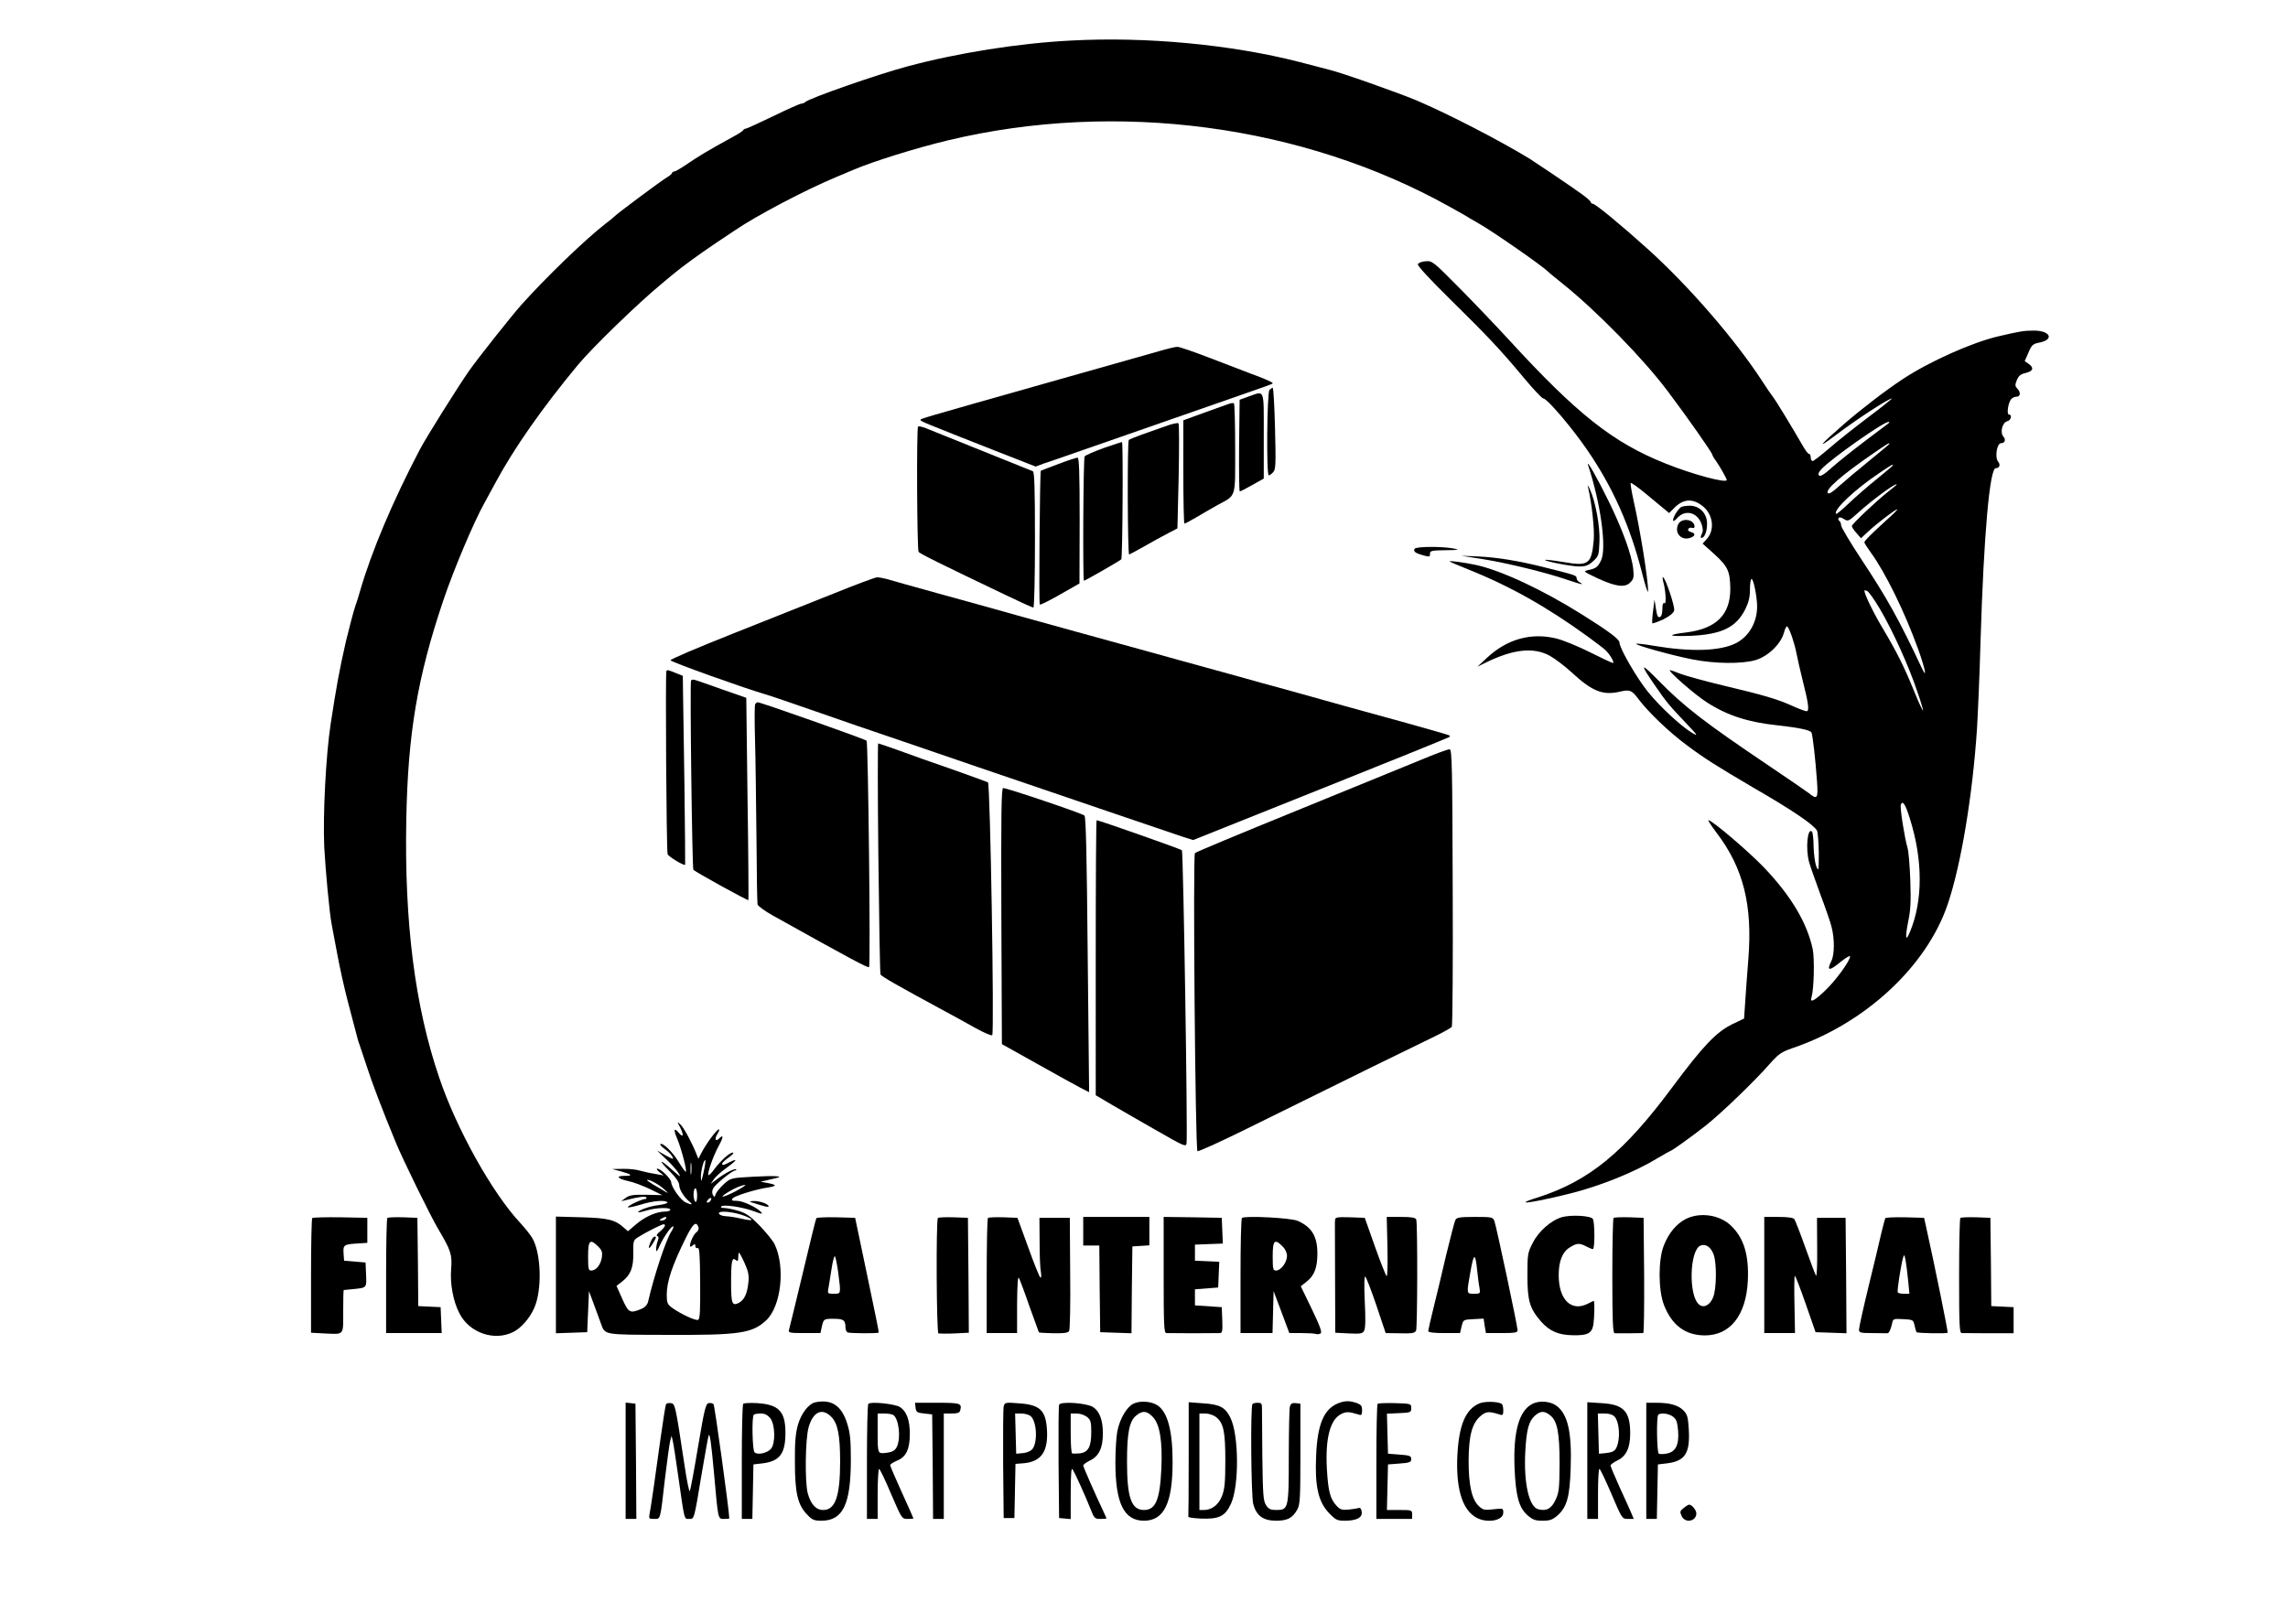 <?xml version="1.0" standalone="no"?>
<!DOCTYPE svg PUBLIC "-//W3C//DTD SVG 20010904//EN"
 "http://www.w3.org/TR/2001/REC-SVG-20010904/DTD/svg10.dtd">
<svg version="1.0" xmlns="http://www.w3.org/2000/svg"
 width="1280pt" height="909pt" viewBox="0 0 1280 909"
 preserveAspectRatio="xMidYMid meet">

<g transform="translate(0,909) scale(0.1,-0.1)"
fill="#000000" stroke="none">
<path d="M5990 8863 c-291 -15 -633 -69 -915 -145 -168 -45 -546 -177 -570
-199 -5 -5 -15 -9 -22 -9 -7 0 -78 -31 -157 -70 -79 -38 -149 -70 -154 -70 -6
0 -12 -4 -14 -8 -1 -5 -28 -22 -58 -38 -151 -83 -187 -105 -277 -166 -23 -15
-46 -28 -52 -28 -6 0 -11 -4 -11 -8 0 -4 -14 -16 -31 -26 -31 -18 -280 -204
-289 -215 -3 -4 -25 -22 -50 -41 -111 -85 -339 -305 -477 -460 -53 -60 -238
-293 -288 -364 -61 -87 -241 -374 -276 -441 -153 -292 -270 -570 -334 -790 -9
-33 -21 -70 -26 -83 -8 -20 -38 -135 -54 -202 -38 -168 -52 -246 -85 -460 -27
-176 -44 -511 -36 -690 7 -131 29 -367 41 -430 3 -14 16 -88 31 -165 14 -77
41 -198 60 -270 19 -71 39 -150 46 -175 6 -25 14 -54 19 -65 4 -11 22 -65 40
-120 31 -97 88 -246 164 -430 38 -93 193 -409 235 -480 73 -123 80 -145 74
-225 -7 -83 11 -182 46 -249 55 -110 196 -158 301 -105 44 22 91 75 117 133
46 100 40 310 -11 394 -12 20 -42 57 -67 84 -156 167 -356 525 -453 813 -136
400 -195 865 -184 1445 9 480 62 795 207 1225 56 167 170 438 230 545 15 28
43 80 63 116 103 191 261 417 461 658 79 95 331 340 465 451 10 8 40 33 66 55
52 43 145 111 240 175 33 22 80 53 105 70 121 83 397 228 570 300 41 17 84 35
95 40 110 47 350 122 530 165 941 225 1983 87 2805 -372 52 -29 102 -57 110
-63 8 -5 31 -18 50 -29 71 -39 361 -240 390 -271 3 -3 41 -35 85 -70 186 -149
450 -419 584 -598 113 -150 251 -347 251 -358 0 -3 8 -18 19 -32 23 -33 61
-100 61 -108 0 -20 -193 32 -342 92 -294 117 -495 276 -878 694 -68 74 -192
204 -275 288 -148 150 -153 153 -190 150 -22 -2 -40 -9 -43 -17 -3 -8 71 -88
180 -195 215 -212 280 -281 412 -439 53 -64 103 -117 110 -117 21 0 161 -164
247 -290 141 -206 238 -422 305 -685 18 -71 33 -118 34 -104 1 63 -44 344 -81
507 -11 51 -19 96 -16 99 3 3 40 -23 82 -58 42 -35 89 -74 105 -87 l28 -23 30
30 c51 51 104 53 161 6 56 -48 65 -133 18 -183 l-22 -24 68 -61 c74 -68 86
-95 87 -193 0 -144 -79 -222 -245 -243 -117 -14 -104 -24 25 -19 172 8 253 47
304 149 19 39 26 68 26 111 0 32 4 58 9 58 11 0 31 -101 31 -154 0 -89 -46
-168 -118 -205 -89 -45 -252 -50 -459 -15 -52 9 -96 14 -99 11 -7 -7 201 -65
314 -87 127 -25 277 -26 353 -4 70 21 142 90 159 153 6 24 15 40 19 35 14 -15
41 -96 51 -149 5 -27 20 -93 33 -145 35 -137 40 -180 24 -180 -8 0 -43 13 -78
29 -86 39 -162 61 -385 114 -104 25 -213 55 -242 66 -29 12 -56 21 -59 21 -19
0 142 -141 210 -183 113 -72 229 -109 392 -126 116 -13 181 -26 189 -40 6 -9
23 -153 31 -273 7 -97 2 -105 -45 -67 -14 11 -113 79 -220 151 -365 246 -478
333 -624 482 -100 102 -104 95 -16 -32 61 -89 78 -110 184 -221 52 -55 56 -61
27 -45 -60 34 -183 147 -253 234 -62 77 -158 243 -158 274 0 19 -61 64 -206
155 -224 141 -456 249 -599 280 -66 14 -151 25 -145 19 3 -3 48 -22 100 -43
236 -94 444 -211 675 -379 38 -28 81 -60 93 -71 26 -22 57 -75 45 -75 -5 0
-62 27 -128 60 -66 33 -149 67 -185 76 -141 36 -277 -1 -390 -106 l-55 -51 51
25 c150 73 262 85 351 38 28 -15 86 -58 128 -97 114 -105 173 -128 270 -105
53 12 64 8 102 -43 53 -71 172 -185 268 -256 102 -76 162 -114 371 -237 225
-130 339 -208 359 -242 5 -9 9 -66 10 -125 0 -101 -1 -106 -14 -75 -7 18 -14
68 -15 110 0 42 -5 80 -9 84 -25 26 -37 -95 -16 -171 6 -22 34 -101 61 -175
28 -74 57 -157 64 -185 18 -68 18 -159 -2 -196 -26 -52 -10 -54 49 -5 31 25
57 41 57 34 0 -25 -80 -135 -139 -191 -64 -61 -88 -72 -76 -35 13 45 17 214 6
267 -32 148 -121 297 -271 455 -86 90 -292 266 -312 266 -5 0 16 -31 45 -70
150 -197 202 -404 178 -707 -7 -87 -15 -197 -18 -246 l-6 -87 -65 -31 c-90
-44 -163 -120 -337 -354 -271 -365 -464 -523 -752 -616 -40 -12 -71 -24 -69
-27 6 -6 122 17 246 48 173 43 368 122 497 201 36 21 67 39 69 39 7 0 116 78
195 140 87 69 273 247 361 348 49 55 64 65 127 87 407 138 753 460 869 810 73
218 137 601 162 975 5 85 15 308 20 495 18 590 51 965 85 965 21 0 28 19 13
37 -19 24 -7 103 17 103 22 0 28 20 12 38 -19 23 -5 78 23 85 21 5 28 37 9 37
-14 0 -5 66 12 86 6 8 20 14 30 14 23 0 25 26 4 46 -12 13 -13 20 -2 47 10 24
22 34 50 40 42 10 47 29 16 51 l-22 15 21 48 c18 43 25 49 62 56 84 17 60 67
-32 67 -55 0 -78 -4 -198 -32 -147 -34 -386 -141 -536 -240 -94 -62 -231 -167
-329 -252 -138 -120 -158 -146 -45 -61 116 88 295 205 314 205 3 0 -55 -47
-131 -104 -76 -57 -175 -136 -220 -175 -45 -39 -87 -71 -92 -71 -6 0 -11 9
-11 20 0 11 -4 20 -10 20 -5 0 -21 21 -36 48 -62 107 -148 249 -166 272 -11
14 -37 52 -58 85 -153 235 -410 532 -640 740 -152 137 -295 255 -310 255 -5 0
-10 4 -10 8 0 5 -21 24 -47 43 -27 18 -52 37 -58 41 -10 8 -217 147 -238 160
-167 102 -458 252 -632 326 -111 46 -419 155 -490 172 -16 5 -91 23 -165 43
-382 98 -859 143 -1280 120z m4575 -2142 c-6 -4 -64 -49 -130 -98 -66 -50
-149 -116 -184 -147 -45 -41 -67 -54 -74 -47 -8 8 -3 19 16 39 57 59 342 260
372 261 6 1 6 -2 0 -8z m5 -115 c0 -2 -51 -44 -112 -94 -62 -50 -138 -114
-168 -141 -35 -33 -58 -47 -64 -41 -18 18 74 99 253 222 83 57 91 62 91 54z
m20 -120 c0 -2 -39 -35 -87 -74 -49 -39 -119 -100 -157 -136 -38 -36 -71 -64
-74 -62 -19 20 104 137 242 229 69 47 76 50 76 43z m19 -110 c-2 -2 -22 -19
-44 -36 -72 -57 -205 -183 -205 -194 0 -6 12 -24 26 -39 l25 -29 42 39 c50 46
151 123 161 123 4 0 -19 -24 -51 -52 -95 -87 -133 -124 -133 -133 0 -4 15 -28
34 -54 83 -113 193 -338 267 -544 39 -109 52 -172 21 -107 -128 273 -196 395
-344 618 -59 90 -108 172 -108 182 0 10 -5 22 -10 25 -6 4 -8 11 -4 16 3 6 15
4 29 -5 23 -15 26 -14 77 32 77 70 199 160 217 162 2 0 2 -2 0 -4z m-93 -692
c71 -120 162 -320 208 -458 21 -59 36 -110 34 -112 -2 -2 -24 45 -48 104 -57
141 -99 224 -175 352 -52 86 -105 195 -105 215 0 2 7 2 15 -2 9 -3 40 -47 71
-99z m168 -1173 c74 -233 74 -462 1 -636 -24 -59 -28 -35 -10 57 14 66 16 114
12 233 -3 83 -10 165 -16 182 -16 55 -43 224 -37 240 10 26 25 4 50 -76z"/>
<path d="M6485 7125 c-44 -12 -321 -91 -615 -174 -742 -210 -720 -204 -720
-211 0 -8 26 -18 404 -167 l240 -94 45 17 c25 8 109 37 186 64 131 46 266 92
795 277 301 105 300 104 300 109 0 5 -58 30 -125 54 -27 10 -126 48 -219 84
-93 36 -179 66 -190 65 -12 0 -57 -11 -101 -24z"/>
<path d="M7102 6908 c-14 -14 -18 -478 -4 -478 5 0 16 8 25 18 14 15 15 45 10
245 -3 125 -9 227 -13 227 -3 0 -11 -5 -18 -12z"/>
<path d="M6985 6871 l-50 -18 -3 -256 c-1 -142 0 -257 4 -257 3 0 35 16 70 36
l64 36 0 239 c0 271 7 252 -85 220z"/>
<path d="M6875 6830 c-11 -4 -73 -26 -137 -49 l-118 -43 0 -289 c0 -159 3
-289 6 -289 4 0 32 15 63 33 31 19 86 50 123 71 106 58 98 33 98 316 0 137 -3
251 -7 253 -5 3 -17 1 -28 -3z"/>
<path d="M6518 6704 c-38 -13 -97 -34 -133 -47 -36 -13 -67 -26 -70 -29 -9 -8
-7 -643 2 -641 4 1 43 22 87 47 43 25 102 57 131 72 l52 27 7 291 c3 159 3
293 -1 297 -5 4 -38 -3 -75 -17z"/>
<path d="M5136 6703 c-9 -9 -6 -686 3 -701 6 -10 115 -64 500 -248 73 -35 137
-64 142 -64 5 0 9 165 9 379 0 294 -3 380 -12 384 -391 157 -570 229 -599 241
-20 8 -39 12 -43 9z"/>
<path d="M6175 6583 c-55 -20 -103 -41 -107 -47 -8 -11 -11 -696 -4 -696 6 0
200 111 209 120 7 6 11 650 4 656 -1 1 -47 -14 -102 -33z"/>
<path d="M5920 6493 c-52 -20 -96 -36 -97 -37 -6 -5 -12 -745 -6 -749 4 -3 56
23 115 57 l107 61 1 353 c0 275 -3 352 -12 351 -7 0 -56 -16 -108 -36z"/>
<path d="M8885 6485 c71 -216 105 -468 71 -533 -18 -36 -28 -43 -70 -52 -30
-7 -29 -8 49 -45 103 -48 155 -55 185 -25 19 19 22 30 17 75 -8 79 -60 222
-137 379 -65 133 -129 245 -115 201z"/>
<path d="M8885 6360 c21 -93 36 -233 31 -292 -12 -136 -29 -148 -171 -123 -53
9 -99 14 -101 12 -8 -7 146 -37 191 -37 35 0 52 6 77 29 31 28 33 33 36 110 4
84 -22 225 -54 294 -12 25 -14 26 -9 7z"/>
<path d="M9404 6252 c-17 -12 -44 -55 -44 -72 0 -10 8 -6 25 13 45 48 113 29
135 -38 8 -25 8 -40 0 -55 -7 -13 -7 -20 -1 -20 17 0 31 36 31 80 0 57 -42
100 -97 100 -21 0 -43 -4 -49 -8z"/>
<path d="M9388 6155 c-22 -49 19 -93 70 -74 28 10 28 25 1 32 -12 3 -18 10
-14 17 4 6 13 9 21 6 8 -3 14 0 14 7 0 42 -74 52 -92 12z"/>
<path d="M7914 6019 c-9 -15 5 -25 49 -37 33 -9 37 -9 37 9 0 17 8 19 88 20
76 1 81 2 42 10 -68 12 -208 11 -216 -2z"/>
<path d="M8296 5961 c133 -21 358 -76 473 -116 80 -27 96 -30 69 -14 -10 5
-18 16 -18 24 0 15 -7 17 -175 59 -146 37 -267 57 -375 62 l-95 4 121 -19z"/>
<path d="M4665 5769 c-121 -48 -377 -150 -568 -226 -191 -76 -347 -142 -346
-148 2 -9 397 -151 529 -190 25 -7 151 -50 280 -95 129 -45 345 -120 480 -165
135 -46 331 -113 435 -149 628 -214 1088 -371 1140 -388 l60 -19 715 286 c393
157 716 288 719 291 2 2 2 6 0 8 -2 3 -112 34 -244 71 -132 36 -287 79 -345
95 -58 16 -170 48 -250 70 -80 22 -176 49 -215 59 -38 11 -178 50 -310 86
-132 36 -303 84 -380 105 -77 21 -232 64 -345 95 -113 31 -259 72 -325 90 -66
19 -250 70 -410 114 -159 44 -306 85 -325 91 -19 5 -44 10 -55 9 -11 -1 -119
-41 -240 -90z"/>
<path d="M9304 5838 c15 -50 19 -131 8 -124 -8 5 -12 -5 -12 -32 0 -25 -5 -42
-14 -45 -11 -4 -16 7 -22 46 l-8 52 -8 -64 c-5 -35 -6 -66 -4 -69 3 -2 30 8
61 22 36 18 57 35 61 50 5 22 -50 186 -63 186 -3 0 -2 -10 1 -22z"/>
<path d="M3728 5335 c-6 -7 0 -1004 7 -1025 5 -14 93 -67 98 -59 1 2 -1 204
-4 449 -4 245 -7 482 -8 526 l-1 82 -40 16 c-45 18 -45 18 -52 11z"/>
<path d="M3866 5282 c-7 -12 6 -1049 13 -1059 8 -11 303 -174 308 -170 1 2 0
257 -5 568 l-7 564 -135 47 c-74 27 -142 50 -152 53 -9 3 -19 2 -22 -3z"/>
<path d="M4225 5150 c-4 -6 -4 -97 -1 -203 3 -106 6 -352 8 -547 1 -195 4
-362 6 -371 2 -9 40 -37 85 -62 446 -249 533 -295 539 -289 9 9 -5 1258 -14
1267 -9 9 -592 215 -609 215 -4 0 -11 -5 -14 -10z"/>
<path d="M4914 4289 c4 -353 9 -646 12 -652 4 -11 107 -69 364 -208 47 -25
123 -67 169 -93 47 -26 88 -43 92 -39 12 14 -11 1407 -24 1415 -6 3 -96 36
-201 73 -105 36 -240 84 -299 106 -60 21 -111 39 -114 39 -3 0 -3 -288 1 -641z"/>
<path d="M7945 4836 c-82 -34 -397 -162 -700 -286 -302 -123 -555 -228 -560
-234 -12 -12 2 -1655 14 -1668 3 -4 121 49 261 118 566 280 990 488 1070 526
47 23 88 46 92 52 4 6 7 357 5 781 -2 675 -4 770 -17 772 -8 1 -82 -26 -165
-61z"/>
<path d="M5602 3964 l3 -717 195 -109 c107 -60 217 -121 244 -135 l49 -25 -8
769 c-5 561 -10 771 -18 779 -12 12 -432 154 -455 154 -10 0 -12 -147 -10
-716z"/>
<path d="M6130 3730 l0 -769 93 -55 c50 -29 164 -95 252 -145 148 -85 160 -90
163 -70 7 43 -18 1633 -26 1641 -7 7 -464 168 -477 168 -3 0 -5 -346 -5 -770z"/>
<path d="M3804 2783 c22 -44 20 -63 -5 -34 -28 34 -33 21 -11 -30 22 -51 56
-179 49 -186 -3 -2 -21 23 -41 56 -34 56 -90 110 -102 98 -3 -3 9 -15 25 -27
17 -12 36 -30 42 -42 10 -18 6 -17 -38 7 l-48 27 52 -49 c28 -26 59 -61 69
-78 16 -26 11 -23 -35 18 -72 64 -82 60 -15 -7 36 -36 54 -63 54 -79 0 -24 29
-70 60 -94 19 -16 8 -16 -24 -2 -28 13 -79 84 -81 113 -2 21 -58 76 -78 76 -6
0 -1 -9 12 -19 l24 -19 -49 9 c-27 4 -65 13 -84 18 -19 6 -62 11 -95 10 l-60
-1 48 -13 c62 -17 70 -25 24 -25 -54 0 -45 -15 16 -29 30 -6 85 -27 123 -45
l69 -34 -90 2 c-73 1 -95 -2 -115 -18 l-25 -18 30 7 c70 18 106 22 111 14 3
-5 -1 -9 -8 -9 -20 -1 -102 -40 -95 -46 3 -3 35 4 72 15 69 22 140 27 149 12
3 -4 -20 -11 -50 -15 -48 -5 -114 -29 -114 -40 0 -2 21 2 47 10 54 16 133 19
133 4 0 -5 -13 -10 -29 -10 -47 0 -110 -27 -161 -70 l-47 -40 -24 21 c-48 43
-88 53 -236 57 l-143 4 0 -326 0 -327 88 3 87 3 5 115 5 115 24 -65 c13 -36
33 -88 43 -117 24 -64 9 -62 363 -63 413 -2 484 8 563 83 82 79 106 296 46
423 -9 20 -47 66 -83 104 -54 55 -76 71 -120 84 -30 9 -66 16 -80 16 -15 0
-21 4 -16 9 14 12 122 -4 185 -28 37 -14 48 -16 40 -6 -23 27 -103 65 -137 65
-29 0 -33 3 -24 14 12 14 129 51 199 61 50 8 48 15 -5 25 l-38 7 30 7 c17 4
41 10 55 13 52 11 -5 15 -127 8 -125 -7 -125 -7 -164 -42 -21 -19 -41 -44 -45
-55 -6 -19 -7 -19 -16 -5 -5 11 -5 24 2 37 12 23 107 100 123 100 5 0 8 3 5 6
-8 7 -63 -21 -107 -55 l-35 -26 17 25 c9 14 41 43 71 64 59 43 67 57 17 32
-34 -18 -41 -19 -41 -8 0 5 17 21 37 35 21 15 31 27 23 27 -19 0 -66 -43 -104
-93 -15 -21 -30 -36 -33 -33 -8 8 27 107 58 164 27 49 28 67 1 40 -20 -20 -26
0 -8 27 9 14 12 25 7 25 -11 0 -71 -81 -96 -130 l-18 -35 -10 25 c-25 64 -72
151 -90 167 -20 18 -20 18 -3 -14z m63 -260 c-2 -16 -4 -3 -4 27 0 30 2 43 4
28 2 -16 2 -40 0 -55z m69 6 c-12 -53 -14 -58 -15 -28 -1 35 17 104 25 96 2
-2 -2 -33 -10 -68z m-225 -90 c32 -29 32 -30 5 -14 -16 10 -44 26 -63 37 -18
11 -33 22 -33 23 0 12 62 -20 91 -46z m405 -15 c-71 -37 -101 -41 -44 -6 39
24 77 40 97 41 8 1 -16 -15 -53 -35z m-216 -25 c0 -24 -4 -38 -10 -34 -5 3
-10 22 -10 41 0 19 5 34 10 34 6 0 10 -18 10 -41z m75 -28 c-3 -6 -11 -11 -17
-11 -6 0 -6 6 2 15 14 17 26 13 15 -4z m193 -86 c56 -23 46 -30 -19 -15 -29 7
-69 13 -88 14 -20 1 -36 7 -39 15 -6 19 86 10 146 -14z m-443 -15 c-3 -5 -14
-10 -23 -10 -15 0 -15 2 -2 10 20 13 33 13 25 0z m-5 -39 c0 -5 -12 -19 -27
-32 -17 -13 -23 -23 -16 -26 9 -3 9 -12 2 -29 -5 -14 -9 -35 -8 -47 0 -16 6
-9 20 23 22 49 68 114 76 107 2 -3 -3 -16 -12 -30 -30 -47 -96 -246 -129 -390
-5 -20 -17 -33 -41 -43 -61 -25 -69 -20 -104 58 l-32 72 31 24 c48 38 64 77
63 159 -1 72 -1 73 34 94 40 25 125 68 136 68 4 1 7 -3 7 -8z m187 -7 c4 -10
0 -22 -10 -29 -16 -11 -37 -56 -37 -77 0 -6 6 -6 15 2 12 10 15 10 15 -3 0 -9
6 -14 13 -11 10 4 13 -37 14 -196 1 -159 -1 -202 -12 -206 -14 -6 -101 35
-147 69 -24 18 -28 27 -28 71 0 75 31 166 108 321 39 78 56 93 69 59z m-560
-110 c21 -21 24 -32 20 -61 -7 -41 -32 -73 -59 -73 -16 0 -18 9 -18 80 0 90
11 100 57 54z m818 -91 c21 -47 26 -68 22 -108 -6 -63 -23 -99 -52 -115 -39
-21 -45 -6 -45 110 0 122 5 147 26 129 11 -9 14 -6 14 15 0 14 2 26 4 26 3 0
17 -26 31 -57z"/>
<path d="M3642 2145 c-19 -42 -14 -53 8 -17 22 36 24 42 12 42 -5 0 -14 -11
-20 -25z"/>
<path d="M4200 2363 c75 -24 100 -31 100 -24 0 13 -49 31 -83 30 -18 0 -25 -3
-17 -6z"/>
<path d="M8739 2279 c-60 -17 -131 -78 -164 -144 -29 -56 -30 -64 -30 -184 0
-141 13 -183 75 -255 48 -55 99 -77 178 -78 84 -2 107 10 116 59 6 42 8 133 2
133 -2 0 -17 -7 -32 -15 -93 -48 -164 21 -164 159 0 79 21 131 63 156 38 24
53 25 91 5 15 -8 32 -15 37 -15 12 0 11 151 0 169 -12 18 -120 24 -172 10z"/>
<path d="M9432 2269 c-53 -27 -96 -78 -124 -149 -32 -81 -31 -251 1 -333 44
-113 119 -169 227 -170 142 -1 232 111 242 304 7 146 -22 242 -95 311 -63 60
-172 76 -251 37z m155 -200 c18 -51 16 -191 -3 -239 -18 -44 -53 -62 -79 -40
-60 50 -53 306 9 330 29 11 58 -9 73 -51z"/>
<path d="M1747 2274 c-4 -4 -7 -150 -7 -325 l0 -317 74 -4 c114 -5 106 -14
106 123 0 65 1 119 3 120 1 0 25 2 52 5 78 8 76 6 73 81 l-3 68 -60 5 -60 5
-3 42 c-3 47 1 50 88 55 l45 3 0 70 0 70 -151 3 c-82 1 -153 -1 -157 -4z"/>
<path d="M2167 2274 c-4 -4 -7 -151 -7 -326 l0 -318 155 0 156 0 -3 73 -3 72
-62 3 -63 3 -2 247 -3 247 -80 3 c-45 1 -84 0 -88 -4z"/>
<path d="M4567 2273 c-3 -4 -37 -143 -76 -308 -40 -165 -74 -308 -77 -317 -5
-16 4 -18 85 -18 l91 0 6 28 c11 52 12 52 68 52 56 0 66 -8 66 -50 0 -10 5
-22 11 -26 10 -6 170 -7 175 -1 2 1 -28 146 -65 322 l-67 320 -106 3 c-59 1
-108 -1 -111 -5z m122 -301 c16 -126 17 -122 -25 -122 -33 0 -35 2 -30 28 3
15 10 62 17 105 6 42 15 77 19 77 4 0 12 -40 19 -88z"/>
<path d="M5247 2274 c-11 -11 -8 -642 3 -646 5 -1 46 -2 90 0 l80 4 -2 321 -3
322 -80 3 c-45 1 -84 0 -88 -4z"/>
<path d="M5527 2274 c-4 -4 -7 -151 -7 -326 l0 -318 85 0 85 0 0 163 c1 105 4
156 10 146 5 -9 32 -80 59 -159 28 -78 52 -144 53 -146 2 -2 39 -4 82 -5 57
-1 80 2 87 12 5 8 8 154 6 324 l-2 310 -85 0 -85 0 1 -135 c0 -74 3 -150 7
-167 3 -18 3 -33 -2 -33 -4 0 -35 75 -68 168 l-61 167 -79 3 c-43 1 -82 0 -86
-4z"/>
<path d="M6060 2200 l0 -80 45 0 45 0 2 -242 3 -243 87 -3 88 -3 2 243 3 243
48 3 47 3 0 80 0 79 -185 0 -185 0 0 -80z"/>
<path d="M6510 1955 c0 -282 2 -325 15 -325 8 0 76 -1 150 -1 74 0 142 1 150
1 13 0 15 13 13 73 l-3 72 -75 5 -75 5 0 45 0 45 65 5 65 5 3 72 3 72 -68 3
-68 3 0 45 0 45 78 3 78 3 -3 72 -3 72 -162 3 -163 2 0 -325z"/>
<path d="M6948 2274 c-5 -4 -8 -151 -8 -326 l0 -318 90 0 89 0 3 118 3 117 44
-117 44 -118 68 0 c37 0 73 -2 81 -5 7 -3 19 -1 26 3 9 7 -3 40 -49 136 l-62
128 33 26 c43 34 60 78 60 157 0 96 -31 148 -110 183 -38 17 -299 30 -312 16z
m227 -159 c15 -14 25 -36 25 -53 0 -36 -34 -82 -61 -82 -17 0 -19 8 -19 80 0
90 11 100 55 55z"/>
<path d="M7469 2265 c-1 -8 -1 -24 -1 -35 0 -11 0 -150 1 -309 l1 -289 76 -4
c67 -3 77 -1 86 16 7 13 8 71 3 164 -4 89 -3 142 3 138 5 -3 33 -75 62 -161
l52 -155 67 -1 c81 -2 94 0 103 14 8 13 9 603 1 623 -4 10 -27 14 -85 14 l-80
0 4 -170 c2 -97 0 -166 -5 -161 -5 5 -35 80 -66 168 l-56 158 -83 3 c-68 2
-82 0 -83 -13z"/>
<path d="M8142 2263 c-5 -10 -28 -99 -52 -198 -23 -99 -55 -233 -71 -297 -16
-64 -29 -122 -29 -127 0 -7 33 -11 89 -11 l89 0 9 38 c9 37 9 37 66 40 l57 3
6 -41 7 -40 88 0 c73 0 89 3 89 15 0 25 -120 588 -130 613 -9 21 -15 22 -109
22 -85 0 -102 -3 -109 -17z m122 -283 c4 -36 9 -80 13 -97 5 -32 4 -33 -31
-33 -43 0 -42 -2 -19 128 18 102 27 102 37 2z"/>
<path d="M9027 2274 c-4 -4 -7 -151 -7 -326 0 -247 3 -318 13 -319 11 -1 144
0 160 1 4 0 6 145 5 323 l-3 322 -80 3 c-45 1 -84 0 -88 -4z"/>
<path d="M9870 1955 l0 -325 86 0 86 0 -3 160 c-2 88 -1 160 2 160 4 0 31 -71
61 -157 l55 -158 87 -3 86 -3 -2 323 -3 323 -80 0 -80 0 1 -169 c1 -99 -2
-163 -7 -154 -5 9 -32 80 -60 159 -28 79 -56 150 -61 157 -7 8 -38 12 -89 12
l-79 0 0 -325z"/>
<path d="M10547 2273 c-2 -4 -12 -42 -22 -83 -9 -41 -41 -175 -71 -297 -30
-123 -54 -232 -54 -243 0 -18 7 -20 75 -20 41 0 78 -1 82 -1 10 -2 20 19 28
54 5 27 7 28 62 25 56 -3 57 -4 64 -36 4 -18 9 -35 11 -37 6 -6 168 -9 174 -3
3 4 -71 370 -124 608 l-8 35 -106 3 c-59 1 -108 -1 -111 -5z m128 -350 l7 -73
-30 0 c-17 0 -33 3 -35 8 -5 7 16 144 29 192 7 23 8 21 15 -15 4 -22 10 -73
14 -112z"/>
<path d="M10967 2274 c-4 -4 -7 -151 -7 -326 0 -276 2 -318 15 -318 8 0 77 -1
153 -1 l137 0 0 73 0 73 -62 3 -63 3 -2 247 -3 247 -80 3 c-45 1 -84 0 -88 -4z"/>
<path d="M4563 1243 c-38 -7 -80 -61 -99 -126 -13 -47 -18 -97 -17 -207 0
-172 15 -240 67 -294 29 -31 39 -36 81 -36 121 0 165 91 165 344 0 105 -4 148
-20 198 -31 101 -86 139 -177 121z m87 -81 c37 -37 50 -104 50 -252 0 -194
-27 -270 -95 -270 -40 0 -69 32 -86 93 -17 63 -14 306 5 371 25 86 75 109 126
58z"/>
<path d="M6343 1236 c-38 -17 -77 -82 -92 -154 -6 -29 -11 -108 -11 -175 0
-230 48 -327 160 -327 112 0 160 99 160 328 0 177 -28 280 -85 318 -34 22 -94
27 -132 10z m107 -76 c39 -41 54 -138 47 -290 -8 -173 -32 -230 -97 -230 -71
0 -95 69 -95 270 0 163 13 229 53 260 35 28 59 25 92 -10z"/>
<path d="M7481 1235 c-76 -34 -111 -118 -118 -291 -8 -170 12 -258 71 -320 38
-40 47 -44 89 -44 66 0 99 17 95 49 -2 18 -8 25 -18 22 -8 -3 -34 -6 -57 -9
-36 -3 -46 0 -67 23 -35 38 -46 82 -53 207 -9 168 18 272 78 304 30 15 44 15
97 -1 19 -7 22 -4 22 23 0 25 -6 32 -31 41 -42 14 -67 13 -108 -4z"/>
<path d="M8275 1236 c-77 -34 -113 -121 -122 -291 -8 -177 24 -294 97 -342 58
-40 160 -26 160 22 0 25 -1 25 -55 19 -50 -6 -58 -4 -81 17 -40 37 -58 117
-58 254 1 142 19 210 67 251 31 26 46 27 105 9 19 -7 22 -4 22 23 0 17 -4 33
-9 36 -22 14 -98 15 -126 2z"/>
<path d="M8573 1234 c-75 -38 -108 -156 -100 -359 7 -158 24 -221 72 -264 30
-26 44 -31 85 -31 41 0 55 5 84 30 52 47 68 103 73 265 7 200 -16 301 -79 348
-35 26 -96 31 -135 11z m99 -64 c40 -31 53 -96 53 -270 -1 -137 -3 -161 -22
-202 -23 -50 -51 -66 -97 -54 -52 13 -82 145 -73 321 7 126 19 171 54 203 30
27 53 28 85 2z"/>
<path d="M3500 916 l0 -326 30 0 30 0 -2 323 -3 322 -27 3 -28 3 0 -325z"/>
<path d="M3726 1232 c-3 -6 -17 -93 -31 -194 -28 -206 -53 -379 -61 -420 -5
-26 -3 -28 25 -28 37 0 34 -12 61 225 12 99 25 194 29 210 l8 30 6 -25 c4 -14
18 -106 32 -205 35 -247 32 -235 60 -235 29 0 27 -10 70 250 20 118 38 217 40
219 7 7 14 -45 30 -219 23 -257 21 -250 56 -250 16 0 29 1 29 3 -2 55 -82 633
-88 639 -6 6 -18 8 -28 6 -16 -3 -24 -38 -59 -245 -22 -133 -43 -244 -46 -248
-4 -3 -17 61 -29 142 -52 344 -53 348 -77 351 -11 2 -24 -1 -27 -6z"/>
<path d="M4158 1234 c-5 -4 -8 -151 -8 -326 l0 -318 30 0 29 0 3 153 3 152 51
6 c97 12 129 55 128 176 -1 115 -38 153 -157 161 -40 2 -75 1 -79 -4z m151
-80 c28 -35 30 -142 4 -172 -22 -24 -75 -36 -92 -19 -12 12 -16 199 -4 210 3
4 21 7 39 7 23 0 38 -8 53 -26z"/>
<path d="M4858 1234 c-5 -4 -8 -151 -8 -326 l0 -318 30 0 30 0 0 140 c0 77 4
140 8 140 4 0 35 -63 67 -140 60 -139 60 -140 93 -140 17 0 32 1 32 3 0 2 -29
67 -65 146 -36 79 -65 147 -65 152 0 5 17 16 38 25 51 20 72 64 72 150 0 76
-18 126 -55 150 -28 18 -164 32 -177 18z m139 -62 c31 -20 44 -127 21 -177
-10 -23 -27 -32 -68 -36 -39 -4 -40 -1 -40 111 l0 110 38 0 c20 0 42 -4 49 -8z"/>
<path d="M5122 1213 c3 -25 8 -29 48 -33 l45 -5 3 -292 2 -293 30 0 30 0 0
295 0 295 44 0 c33 0 45 4 48 18 10 39 1 42 -128 42 l-125 0 3 -27z"/>
<path d="M5615 1219 c-3 -13 -4 -159 -3 -324 l3 -300 30 0 30 0 3 151 3 152
50 4 c96 10 134 68 126 189 -7 108 -40 138 -157 146 -77 6 -79 5 -85 -18z
m149 -52 c38 -28 43 -159 7 -191 -9 -8 -32 -17 -51 -18 l-35 -3 -3 113 -3 112
34 0 c18 0 41 -6 51 -13z"/>
<path d="M5925 1229 c-3 -8 -4 -154 -3 -324 l3 -310 33 -3 32 -3 0 148 c1 119
3 144 12 128 15 -25 73 -153 100 -222 19 -49 23 -53 54 -53 19 0 34 1 34 3 0
2 -9 21 -19 43 -41 86 -111 245 -111 253 0 5 17 18 38 28 50 24 72 71 72 151
0 74 -18 124 -55 148 -36 23 -182 33 -190 13z m156 -68 c20 -16 24 -28 24 -83
0 -84 -16 -115 -64 -121 -20 -2 -39 -2 -43 0 -5 2 -8 53 -8 114 l0 109 34 0
c19 0 44 -9 57 -19z"/>
<path d="M6650 926 c0 -174 -1 -319 -2 -323 -2 -5 29 -9 69 -11 103 -4 137 12
170 84 46 101 44 386 -4 481 -29 58 -59 74 -152 80 l-81 6 0 -317z m153 234
c42 -33 52 -80 52 -245 0 -119 -4 -159 -18 -195 -18 -49 -57 -80 -101 -80
l-26 0 0 270 0 270 34 0 c18 0 45 -9 59 -20z"/>
<path d="M7007 1233 c-12 -11 -8 -511 4 -559 17 -65 55 -94 128 -94 64 0 92
15 119 63 15 28 17 65 17 312 l0 280 -26 3 c-20 2 -28 -2 -33 -20 -3 -13 -6
-138 -6 -278 0 -293 -2 -300 -70 -300 -32 0 -43 5 -57 27 -16 24 -18 57 -21
273 -1 135 -2 257 -2 273 0 22 -4 27 -23 27 -13 0 -27 -3 -30 -7z"/>
<path d="M7707 1234 c-4 -4 -7 -151 -7 -326 l0 -318 100 0 100 0 0 25 c0 24
-2 25 -70 25 l-71 0 3 128 3 127 65 5 c57 4 65 8 65 25 0 17 -8 21 -65 25
l-65 5 -3 112 -3 112 68 3 c65 3 68 4 68 28 0 25 -1 25 -90 28 -50 1 -94 0
-98 -4z"/>
<path d="M8880 916 l0 -326 30 0 30 0 0 140 c0 77 3 140 8 140 4 0 34 -63 67
-140 59 -139 60 -140 92 -140 l33 0 -14 33 c-7 17 -37 83 -65 144 -28 62 -51
117 -51 122 0 5 17 18 38 28 50 24 72 71 72 151 0 124 -36 163 -161 170 l-79
5 0 -327z m153 246 c23 -25 31 -98 18 -150 -12 -43 -21 -49 -81 -55 l-25 -2
-3 113 -3 112 39 0 c25 0 45 -7 55 -18z"/>
<path d="M9210 915 l0 -325 30 0 29 0 3 153 3 152 50 6 c101 12 130 56 123
185 -4 71 -8 88 -28 109 -29 31 -77 45 -152 45 l-58 0 0 -325z m151 246 c18
-14 23 -31 27 -78 6 -79 -14 -118 -63 -127 -19 -4 -40 -4 -45 -1 -11 7 -14
208 -3 218 13 13 61 7 84 -12z"/>
<path d="M9419 651 c-21 -16 -22 -22 -11 -45 19 -42 82 -30 82 15 0 18 -25 49
-40 49 -4 0 -18 -8 -31 -19z"/>
</g>
</svg>
